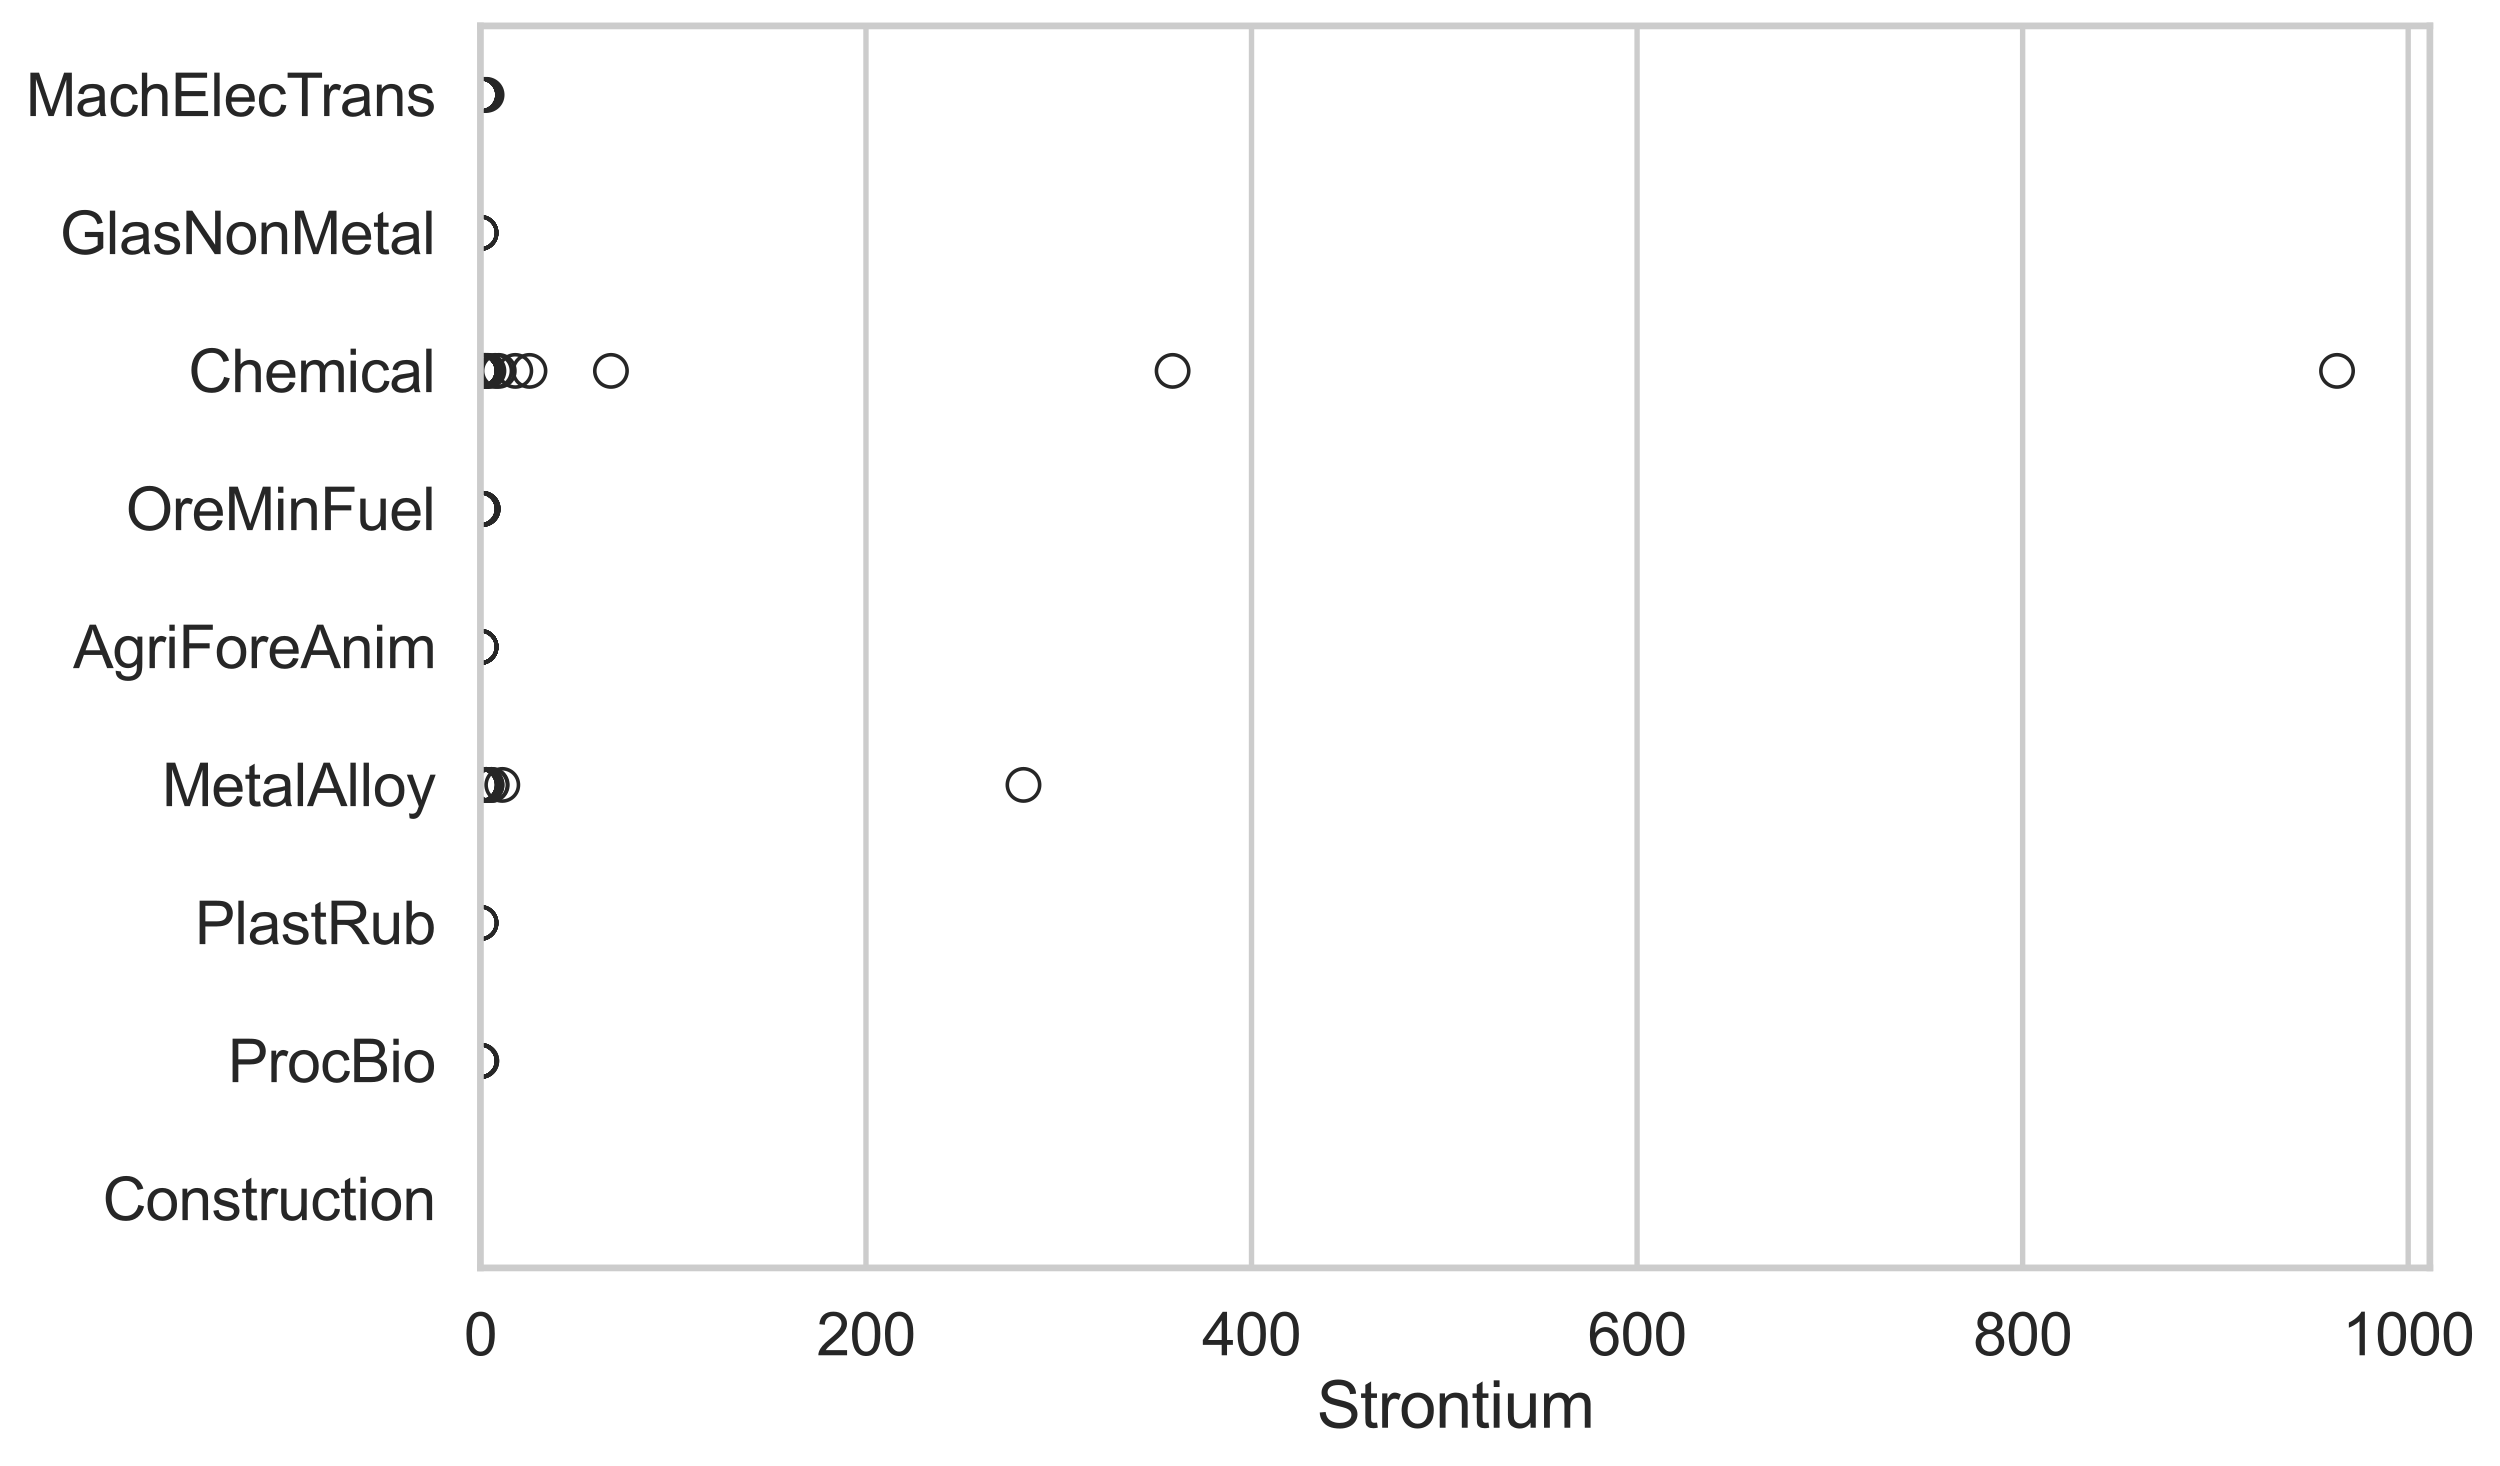 <?xml version="1.0" encoding="utf-8" standalone="no"?>
<!DOCTYPE svg PUBLIC "-//W3C//DTD SVG 1.1//EN"
  "http://www.w3.org/Graphics/SVG/1.1/DTD/svg11.dtd">
<svg xmlns:xlink="http://www.w3.org/1999/xlink" width="695.74pt" height="408.111pt" viewBox="0 0 695.74 408.111" xmlns="http://www.w3.org/2000/svg" version="1.1">
 <defs>
  <style type="text/css">*{stroke-linejoin: round; stroke-linecap: butt}</style>
 </defs>
 <g id="figure_1">
  <g id="patch_1">
   <path d="M 0 408.111 
L 695.74 408.111 
L 695.74 0 
L 0 0 
z
" style="fill: #ffffff"/>
  </g>
  <g id="axes_1">
   <g id="patch_2">
    <path d="M 133.697 352.86 
L 676.223 352.86 
L 676.223 7.2 
L 133.697 7.2 
z
" style="fill: #ffffff"/>
   </g>
   <g id="matplotlib.axis_1">
    <g id="xtick_1">
     <g id="line2d_1">
      <path d="M 133.697 352.86 
L 133.697 7.2 
" clip-path="url(#p57d647ad31)" style="fill: none; stroke: #cccccc; stroke-width: 1.5; stroke-linecap: round"/>
     </g>
     <g id="text_1">
      <!-- 0 -->
      <g style="fill: #262626" transform="translate(129.109 377.17) scale(0.165 -0.165)">
       <defs>
        <path id="ArialMT-30" d="M 266 2259 
Q 266 3072 433 3567 
Q 600 4063 929 4331 
Q 1259 4600 1759 4600 
Q 2128 4600 2406 4451 
Q 2684 4303 2865 4023 
Q 3047 3744 3150 3342 
Q 3253 2941 3253 2259 
Q 3253 1453 3087 958 
Q 2922 463 2592 192 
Q 2263 -78 1759 -78 
Q 1097 -78 719 397 
Q 266 969 266 2259 
z
M 844 2259 
Q 844 1131 1108 757 
Q 1372 384 1759 384 
Q 2147 384 2411 759 
Q 2675 1134 2675 2259 
Q 2675 3391 2411 3762 
Q 2147 4134 1753 4134 
Q 1366 4134 1134 3806 
Q 844 3388 844 2259 
z
" transform="scale(0.016)"/>
       </defs>
       <use xlink:href="#ArialMT-30"/>
      </g>
     </g>
    </g>
    <g id="xtick_2">
     <g id="line2d_2">
      <path d="M 240.995 352.86 
L 240.995 7.2 
" clip-path="url(#p57d647ad31)" style="fill: none; stroke: #cccccc; stroke-width: 1.5; stroke-linecap: round"/>
     </g>
     <g id="text_2">
      <!-- 200 -->
      <g style="fill: #262626" transform="translate(227.232 377.17) scale(0.165 -0.165)">
       <defs>
        <path id="ArialMT-32" d="M 3222 541 
L 3222 0 
L 194 0 
Q 188 203 259 391 
Q 375 700 629 1000 
Q 884 1300 1366 1694 
Q 2113 2306 2375 2664 
Q 2638 3022 2638 3341 
Q 2638 3675 2398 3904 
Q 2159 4134 1775 4134 
Q 1369 4134 1125 3890 
Q 881 3647 878 3216 
L 300 3275 
Q 359 3922 746 4261 
Q 1134 4600 1788 4600 
Q 2447 4600 2831 4234 
Q 3216 3869 3216 3328 
Q 3216 3053 3103 2787 
Q 2991 2522 2730 2228 
Q 2469 1934 1863 1422 
Q 1356 997 1212 845 
Q 1069 694 975 541 
L 3222 541 
z
" transform="scale(0.016)"/>
       </defs>
       <use xlink:href="#ArialMT-32"/>
       <use xlink:href="#ArialMT-30" transform="translate(55.615 0)"/>
       <use xlink:href="#ArialMT-30" transform="translate(111.23 0)"/>
      </g>
     </g>
    </g>
    <g id="xtick_3">
     <g id="line2d_3">
      <path d="M 348.294 352.86 
L 348.294 7.2 
" clip-path="url(#p57d647ad31)" style="fill: none; stroke: #cccccc; stroke-width: 1.5; stroke-linecap: round"/>
     </g>
     <g id="text_3">
      <!-- 400 -->
      <g style="fill: #262626" transform="translate(334.53 377.17) scale(0.165 -0.165)">
       <defs>
        <path id="ArialMT-34" d="M 2069 0 
L 2069 1097 
L 81 1097 
L 81 1613 
L 2172 4581 
L 2631 4581 
L 2631 1613 
L 3250 1613 
L 3250 1097 
L 2631 1097 
L 2631 0 
L 2069 0 
z
M 2069 1613 
L 2069 3678 
L 634 1613 
L 2069 1613 
z
" transform="scale(0.016)"/>
       </defs>
       <use xlink:href="#ArialMT-34"/>
       <use xlink:href="#ArialMT-30" transform="translate(55.615 0)"/>
       <use xlink:href="#ArialMT-30" transform="translate(111.23 0)"/>
      </g>
     </g>
    </g>
    <g id="xtick_4">
     <g id="line2d_4">
      <path d="M 455.592 352.86 
L 455.592 7.2 
" clip-path="url(#p57d647ad31)" style="fill: none; stroke: #cccccc; stroke-width: 1.5; stroke-linecap: round"/>
     </g>
     <g id="text_4">
      <!-- 600 -->
      <g style="fill: #262626" transform="translate(441.829 377.17) scale(0.165 -0.165)">
       <defs>
        <path id="ArialMT-36" d="M 3184 3459 
L 2625 3416 
Q 2550 3747 2413 3897 
Q 2184 4138 1850 4138 
Q 1581 4138 1378 3988 
Q 1113 3794 959 3422 
Q 806 3050 800 2363 
Q 1003 2672 1297 2822 
Q 1591 2972 1913 2972 
Q 2475 2972 2870 2558 
Q 3266 2144 3266 1488 
Q 3266 1056 3080 686 
Q 2894 316 2569 119 
Q 2244 -78 1831 -78 
Q 1128 -78 684 439 
Q 241 956 241 2144 
Q 241 3472 731 4075 
Q 1159 4600 1884 4600 
Q 2425 4600 2770 4297 
Q 3116 3994 3184 3459 
z
M 888 1484 
Q 888 1194 1011 928 
Q 1134 663 1356 523 
Q 1578 384 1822 384 
Q 2178 384 2434 671 
Q 2691 959 2691 1453 
Q 2691 1928 2437 2201 
Q 2184 2475 1800 2475 
Q 1419 2475 1153 2201 
Q 888 1928 888 1484 
z
" transform="scale(0.016)"/>
       </defs>
       <use xlink:href="#ArialMT-36"/>
       <use xlink:href="#ArialMT-30" transform="translate(55.615 0)"/>
       <use xlink:href="#ArialMT-30" transform="translate(111.23 0)"/>
      </g>
     </g>
    </g>
    <g id="xtick_5">
     <g id="line2d_5">
      <path d="M 562.891 352.86 
L 562.891 7.2 
" clip-path="url(#p57d647ad31)" style="fill: none; stroke: #cccccc; stroke-width: 1.5; stroke-linecap: round"/>
     </g>
     <g id="text_5">
      <!-- 800 -->
      <g style="fill: #262626" transform="translate(549.127 377.17) scale(0.165 -0.165)">
       <defs>
        <path id="ArialMT-38" d="M 1131 2484 
Q 781 2613 612 2850 
Q 444 3088 444 3419 
Q 444 3919 803 4259 
Q 1163 4600 1759 4600 
Q 2359 4600 2725 4251 
Q 3091 3903 3091 3403 
Q 3091 3084 2923 2848 
Q 2756 2613 2416 2484 
Q 2838 2347 3058 2040 
Q 3278 1734 3278 1309 
Q 3278 722 2862 322 
Q 2447 -78 1769 -78 
Q 1091 -78 675 323 
Q 259 725 259 1325 
Q 259 1772 486 2073 
Q 713 2375 1131 2484 
z
M 1019 3438 
Q 1019 3113 1228 2906 
Q 1438 2700 1772 2700 
Q 2097 2700 2305 2904 
Q 2513 3109 2513 3406 
Q 2513 3716 2298 3927 
Q 2084 4138 1766 4138 
Q 1444 4138 1231 3931 
Q 1019 3725 1019 3438 
z
M 838 1322 
Q 838 1081 952 856 
Q 1066 631 1291 507 
Q 1516 384 1775 384 
Q 2178 384 2440 643 
Q 2703 903 2703 1303 
Q 2703 1709 2433 1975 
Q 2163 2241 1756 2241 
Q 1359 2241 1098 1978 
Q 838 1716 838 1322 
z
" transform="scale(0.016)"/>
       </defs>
       <use xlink:href="#ArialMT-38"/>
       <use xlink:href="#ArialMT-30" transform="translate(55.615 0)"/>
       <use xlink:href="#ArialMT-30" transform="translate(111.23 0)"/>
      </g>
     </g>
    </g>
    <g id="xtick_6">
     <g id="line2d_6">
      <path d="M 670.189 352.86 
L 670.189 7.2 
" clip-path="url(#p57d647ad31)" style="fill: none; stroke: #cccccc; stroke-width: 1.5; stroke-linecap: round"/>
     </g>
     <g id="text_6">
      <!-- 1000 -->
      <g style="fill: #262626" transform="translate(651.838 377.17) scale(0.165 -0.165)">
       <defs>
        <path id="ArialMT-31" d="M 2384 0 
L 1822 0 
L 1822 3584 
Q 1619 3391 1289 3197 
Q 959 3003 697 2906 
L 697 3450 
Q 1169 3672 1522 3987 
Q 1875 4303 2022 4600 
L 2384 4600 
L 2384 0 
z
" transform="scale(0.016)"/>
       </defs>
       <use xlink:href="#ArialMT-31"/>
       <use xlink:href="#ArialMT-30" transform="translate(55.615 0)"/>
       <use xlink:href="#ArialMT-30" transform="translate(111.23 0)"/>
       <use xlink:href="#ArialMT-30" transform="translate(166.846 0)"/>
      </g>
     </g>
    </g>
    <g id="text_7">
     <!-- Strontium -->
     <g style="fill: #262626" transform="translate(366.449 397.334) scale(0.18 -0.18)">
      <defs>
       <path id="ArialMT-53" d="M 288 1472 
L 859 1522 
Q 900 1178 1048 958 
Q 1197 738 1509 602 
Q 1822 466 2213 466 
Q 2559 466 2825 569 
Q 3091 672 3220 851 
Q 3350 1031 3350 1244 
Q 3350 1459 3225 1620 
Q 3100 1781 2813 1891 
Q 2628 1963 1997 2114 
Q 1366 2266 1113 2400 
Q 784 2572 623 2826 
Q 463 3081 463 3397 
Q 463 3744 659 4045 
Q 856 4347 1234 4503 
Q 1613 4659 2075 4659 
Q 2584 4659 2973 4495 
Q 3363 4331 3572 4012 
Q 3781 3694 3797 3291 
L 3216 3247 
Q 3169 3681 2898 3903 
Q 2628 4125 2100 4125 
Q 1550 4125 1298 3923 
Q 1047 3722 1047 3438 
Q 1047 3191 1225 3031 
Q 1400 2872 2139 2705 
Q 2878 2538 3153 2413 
Q 3553 2228 3743 1945 
Q 3934 1663 3934 1294 
Q 3934 928 3725 604 
Q 3516 281 3123 101 
Q 2731 -78 2241 -78 
Q 1619 -78 1198 103 
Q 778 284 539 648 
Q 300 1013 288 1472 
z
" transform="scale(0.016)"/>
       <path id="ArialMT-74" d="M 1650 503 
L 1731 6 
Q 1494 -44 1306 -44 
Q 1000 -44 831 53 
Q 663 150 594 308 
Q 525 466 525 972 
L 525 2881 
L 113 2881 
L 113 3319 
L 525 3319 
L 525 4141 
L 1084 4478 
L 1084 3319 
L 1650 3319 
L 1650 2881 
L 1084 2881 
L 1084 941 
Q 1084 700 1114 631 
Q 1144 563 1211 522 
Q 1278 481 1403 481 
Q 1497 481 1650 503 
z
" transform="scale(0.016)"/>
       <path id="ArialMT-72" d="M 416 0 
L 416 3319 
L 922 3319 
L 922 2816 
Q 1116 3169 1280 3281 
Q 1444 3394 1641 3394 
Q 1925 3394 2219 3213 
L 2025 2691 
Q 1819 2813 1613 2813 
Q 1428 2813 1281 2702 
Q 1134 2591 1072 2394 
Q 978 2094 978 1738 
L 978 0 
L 416 0 
z
" transform="scale(0.016)"/>
       <path id="ArialMT-6f" d="M 213 1659 
Q 213 2581 725 3025 
Q 1153 3394 1769 3394 
Q 2453 3394 2887 2945 
Q 3322 2497 3322 1706 
Q 3322 1066 3130 698 
Q 2938 331 2570 128 
Q 2203 -75 1769 -75 
Q 1072 -75 642 372 
Q 213 819 213 1659 
z
M 791 1659 
Q 791 1022 1069 705 
Q 1347 388 1769 388 
Q 2188 388 2466 706 
Q 2744 1025 2744 1678 
Q 2744 2294 2464 2611 
Q 2184 2928 1769 2928 
Q 1347 2928 1069 2612 
Q 791 2297 791 1659 
z
" transform="scale(0.016)"/>
       <path id="ArialMT-6e" d="M 422 0 
L 422 3319 
L 928 3319 
L 928 2847 
Q 1294 3394 1984 3394 
Q 2284 3394 2536 3286 
Q 2788 3178 2913 3003 
Q 3038 2828 3088 2588 
Q 3119 2431 3119 2041 
L 3119 0 
L 2556 0 
L 2556 2019 
Q 2556 2363 2490 2533 
Q 2425 2703 2258 2804 
Q 2091 2906 1866 2906 
Q 1506 2906 1245 2678 
Q 984 2450 984 1813 
L 984 0 
L 422 0 
z
" transform="scale(0.016)"/>
       <path id="ArialMT-69" d="M 425 3934 
L 425 4581 
L 988 4581 
L 988 3934 
L 425 3934 
z
M 425 0 
L 425 3319 
L 988 3319 
L 988 0 
L 425 0 
z
" transform="scale(0.016)"/>
       <path id="ArialMT-75" d="M 2597 0 
L 2597 488 
Q 2209 -75 1544 -75 
Q 1250 -75 995 37 
Q 741 150 617 320 
Q 494 491 444 738 
Q 409 903 409 1263 
L 409 3319 
L 972 3319 
L 972 1478 
Q 972 1038 1006 884 
Q 1059 663 1231 536 
Q 1403 409 1656 409 
Q 1909 409 2131 539 
Q 2353 669 2445 892 
Q 2538 1116 2538 1541 
L 2538 3319 
L 3100 3319 
L 3100 0 
L 2597 0 
z
" transform="scale(0.016)"/>
       <path id="ArialMT-6d" d="M 422 0 
L 422 3319 
L 925 3319 
L 925 2853 
Q 1081 3097 1340 3245 
Q 1600 3394 1931 3394 
Q 2300 3394 2536 3241 
Q 2772 3088 2869 2813 
Q 3263 3394 3894 3394 
Q 4388 3394 4653 3120 
Q 4919 2847 4919 2278 
L 4919 0 
L 4359 0 
L 4359 2091 
Q 4359 2428 4304 2576 
Q 4250 2725 4106 2815 
Q 3963 2906 3769 2906 
Q 3419 2906 3187 2673 
Q 2956 2441 2956 1928 
L 2956 0 
L 2394 0 
L 2394 2156 
Q 2394 2531 2256 2718 
Q 2119 2906 1806 2906 
Q 1569 2906 1367 2781 
Q 1166 2656 1075 2415 
Q 984 2175 984 1722 
L 984 0 
L 422 0 
z
" transform="scale(0.016)"/>
      </defs>
      <use xlink:href="#ArialMT-53"/>
      <use xlink:href="#ArialMT-74" transform="translate(66.699 0)"/>
      <use xlink:href="#ArialMT-72" transform="translate(94.482 0)"/>
      <use xlink:href="#ArialMT-6f" transform="translate(127.783 0)"/>
      <use xlink:href="#ArialMT-6e" transform="translate(183.398 0)"/>
      <use xlink:href="#ArialMT-74" transform="translate(239.014 0)"/>
      <use xlink:href="#ArialMT-69" transform="translate(266.797 0)"/>
      <use xlink:href="#ArialMT-75" transform="translate(289.014 0)"/>
      <use xlink:href="#ArialMT-6d" transform="translate(344.629 0)"/>
     </g>
    </g>
   </g>
   <g id="matplotlib.axis_2">
    <g id="ytick_1">
     <g id="text_8">
      <!-- MachElecTrans -->
      <g style="fill: #262626" transform="translate(7.2 32.309) scale(0.165 -0.165)">
       <defs>
        <path id="ArialMT-4d" d="M 475 0 
L 475 4581 
L 1388 4581 
L 2472 1338 
Q 2622 884 2691 659 
Q 2769 909 2934 1394 
L 4031 4581 
L 4847 4581 
L 4847 0 
L 4263 0 
L 4263 3834 
L 2931 0 
L 2384 0 
L 1059 3900 
L 1059 0 
L 475 0 
z
" transform="scale(0.016)"/>
        <path id="ArialMT-61" d="M 2588 409 
Q 2275 144 1986 34 
Q 1697 -75 1366 -75 
Q 819 -75 525 192 
Q 231 459 231 875 
Q 231 1119 342 1320 
Q 453 1522 633 1644 
Q 813 1766 1038 1828 
Q 1203 1872 1538 1913 
Q 2219 1994 2541 2106 
Q 2544 2222 2544 2253 
Q 2544 2597 2384 2738 
Q 2169 2928 1744 2928 
Q 1347 2928 1158 2789 
Q 969 2650 878 2297 
L 328 2372 
Q 403 2725 575 2942 
Q 747 3159 1072 3276 
Q 1397 3394 1825 3394 
Q 2250 3394 2515 3294 
Q 2781 3194 2906 3042 
Q 3031 2891 3081 2659 
Q 3109 2516 3109 2141 
L 3109 1391 
Q 3109 606 3145 398 
Q 3181 191 3288 0 
L 2700 0 
Q 2613 175 2588 409 
z
M 2541 1666 
Q 2234 1541 1622 1453 
Q 1275 1403 1131 1340 
Q 988 1278 909 1158 
Q 831 1038 831 891 
Q 831 666 1001 516 
Q 1172 366 1500 366 
Q 1825 366 2078 508 
Q 2331 650 2450 897 
Q 2541 1088 2541 1459 
L 2541 1666 
z
" transform="scale(0.016)"/>
        <path id="ArialMT-63" d="M 2588 1216 
L 3141 1144 
Q 3050 572 2676 248 
Q 2303 -75 1759 -75 
Q 1078 -75 664 370 
Q 250 816 250 1647 
Q 250 2184 428 2587 
Q 606 2991 970 3192 
Q 1334 3394 1763 3394 
Q 2303 3394 2647 3120 
Q 2991 2847 3088 2344 
L 2541 2259 
Q 2463 2594 2264 2762 
Q 2066 2931 1784 2931 
Q 1359 2931 1093 2626 
Q 828 2322 828 1663 
Q 828 994 1084 691 
Q 1341 388 1753 388 
Q 2084 388 2306 591 
Q 2528 794 2588 1216 
z
" transform="scale(0.016)"/>
        <path id="ArialMT-68" d="M 422 0 
L 422 4581 
L 984 4581 
L 984 2938 
Q 1378 3394 1978 3394 
Q 2347 3394 2619 3248 
Q 2891 3103 3008 2847 
Q 3125 2591 3125 2103 
L 3125 0 
L 2563 0 
L 2563 2103 
Q 2563 2525 2380 2717 
Q 2197 2909 1863 2909 
Q 1613 2909 1392 2779 
Q 1172 2650 1078 2428 
Q 984 2206 984 1816 
L 984 0 
L 422 0 
z
" transform="scale(0.016)"/>
        <path id="ArialMT-45" d="M 506 0 
L 506 4581 
L 3819 4581 
L 3819 4041 
L 1113 4041 
L 1113 2638 
L 3647 2638 
L 3647 2100 
L 1113 2100 
L 1113 541 
L 3925 541 
L 3925 0 
L 506 0 
z
" transform="scale(0.016)"/>
        <path id="ArialMT-6c" d="M 409 0 
L 409 4581 
L 972 4581 
L 972 0 
L 409 0 
z
" transform="scale(0.016)"/>
        <path id="ArialMT-65" d="M 2694 1069 
L 3275 997 
Q 3138 488 2766 206 
Q 2394 -75 1816 -75 
Q 1088 -75 661 373 
Q 234 822 234 1631 
Q 234 2469 665 2931 
Q 1097 3394 1784 3394 
Q 2450 3394 2872 2941 
Q 3294 2488 3294 1666 
Q 3294 1616 3291 1516 
L 816 1516 
Q 847 969 1125 678 
Q 1403 388 1819 388 
Q 2128 388 2347 550 
Q 2566 713 2694 1069 
z
M 847 1978 
L 2700 1978 
Q 2663 2397 2488 2606 
Q 2219 2931 1791 2931 
Q 1403 2931 1139 2672 
Q 875 2413 847 1978 
z
" transform="scale(0.016)"/>
        <path id="ArialMT-54" d="M 1659 0 
L 1659 4041 
L 150 4041 
L 150 4581 
L 3781 4581 
L 3781 4041 
L 2266 4041 
L 2266 0 
L 1659 0 
z
" transform="scale(0.016)"/>
        <path id="ArialMT-73" d="M 197 991 
L 753 1078 
Q 800 744 1014 566 
Q 1228 388 1613 388 
Q 2000 388 2187 545 
Q 2375 703 2375 916 
Q 2375 1106 2209 1216 
Q 2094 1291 1634 1406 
Q 1016 1563 777 1677 
Q 538 1791 414 1992 
Q 291 2194 291 2438 
Q 291 2659 392 2848 
Q 494 3038 669 3163 
Q 800 3259 1026 3326 
Q 1253 3394 1513 3394 
Q 1903 3394 2198 3281 
Q 2494 3169 2634 2976 
Q 2775 2784 2828 2463 
L 2278 2388 
Q 2241 2644 2061 2787 
Q 1881 2931 1553 2931 
Q 1166 2931 1000 2803 
Q 834 2675 834 2503 
Q 834 2394 903 2306 
Q 972 2216 1119 2156 
Q 1203 2125 1616 2013 
Q 2213 1853 2448 1751 
Q 2684 1650 2818 1456 
Q 2953 1263 2953 975 
Q 2953 694 2789 445 
Q 2625 197 2315 61 
Q 2006 -75 1616 -75 
Q 969 -75 630 194 
Q 291 463 197 991 
z
" transform="scale(0.016)"/>
       </defs>
       <use xlink:href="#ArialMT-4d"/>
       <use xlink:href="#ArialMT-61" transform="translate(83.301 0)"/>
       <use xlink:href="#ArialMT-63" transform="translate(138.916 0)"/>
       <use xlink:href="#ArialMT-68" transform="translate(188.916 0)"/>
       <use xlink:href="#ArialMT-45" transform="translate(244.531 0)"/>
       <use xlink:href="#ArialMT-6c" transform="translate(311.23 0)"/>
       <use xlink:href="#ArialMT-65" transform="translate(333.447 0)"/>
       <use xlink:href="#ArialMT-63" transform="translate(389.062 0)"/>
       <use xlink:href="#ArialMT-54" transform="translate(439.062 0)"/>
       <use xlink:href="#ArialMT-72" transform="translate(496.396 0)"/>
       <use xlink:href="#ArialMT-61" transform="translate(529.697 0)"/>
       <use xlink:href="#ArialMT-6e" transform="translate(585.312 0)"/>
       <use xlink:href="#ArialMT-73" transform="translate(640.928 0)"/>
      </g>
     </g>
    </g>
    <g id="ytick_2">
     <g id="text_9">
      <!-- GlasNonMetal -->
      <g style="fill: #262626" transform="translate(16.659 70.715) scale(0.165 -0.165)">
       <defs>
        <path id="ArialMT-47" d="M 2638 1797 
L 2638 2334 
L 4578 2338 
L 4578 638 
Q 4131 281 3656 101 
Q 3181 -78 2681 -78 
Q 2006 -78 1454 211 
Q 903 500 622 1047 
Q 341 1594 341 2269 
Q 341 2938 620 3517 
Q 900 4097 1425 4378 
Q 1950 4659 2634 4659 
Q 3131 4659 3532 4498 
Q 3934 4338 4162 4050 
Q 4391 3763 4509 3300 
L 3963 3150 
Q 3859 3500 3706 3700 
Q 3553 3900 3268 4020 
Q 2984 4141 2638 4141 
Q 2222 4141 1919 4014 
Q 1616 3888 1430 3681 
Q 1244 3475 1141 3228 
Q 966 2803 966 2306 
Q 966 1694 1177 1281 
Q 1388 869 1791 669 
Q 2194 469 2647 469 
Q 3041 469 3416 620 
Q 3791 772 3984 944 
L 3984 1797 
L 2638 1797 
z
" transform="scale(0.016)"/>
        <path id="ArialMT-4e" d="M 488 0 
L 488 4581 
L 1109 4581 
L 3516 984 
L 3516 4581 
L 4097 4581 
L 4097 0 
L 3475 0 
L 1069 3600 
L 1069 0 
L 488 0 
z
" transform="scale(0.016)"/>
       </defs>
       <use xlink:href="#ArialMT-47"/>
       <use xlink:href="#ArialMT-6c" transform="translate(77.783 0)"/>
       <use xlink:href="#ArialMT-61" transform="translate(100 0)"/>
       <use xlink:href="#ArialMT-73" transform="translate(155.615 0)"/>
       <use xlink:href="#ArialMT-4e" transform="translate(205.615 0)"/>
       <use xlink:href="#ArialMT-6f" transform="translate(277.832 0)"/>
       <use xlink:href="#ArialMT-6e" transform="translate(333.447 0)"/>
       <use xlink:href="#ArialMT-4d" transform="translate(389.062 0)"/>
       <use xlink:href="#ArialMT-65" transform="translate(472.363 0)"/>
       <use xlink:href="#ArialMT-74" transform="translate(527.979 0)"/>
       <use xlink:href="#ArialMT-61" transform="translate(555.762 0)"/>
       <use xlink:href="#ArialMT-6c" transform="translate(611.377 0)"/>
      </g>
     </g>
    </g>
    <g id="ytick_3">
     <g id="text_10">
      <!-- Chemical -->
      <g style="fill: #262626" transform="translate(52.428 109.122) scale(0.165 -0.165)">
       <defs>
        <path id="ArialMT-43" d="M 3763 1606 
L 4369 1453 
Q 4178 706 3683 314 
Q 3188 -78 2472 -78 
Q 1731 -78 1267 223 
Q 803 525 561 1097 
Q 319 1669 319 2325 
Q 319 3041 592 3573 
Q 866 4106 1370 4382 
Q 1875 4659 2481 4659 
Q 3169 4659 3637 4309 
Q 4106 3959 4291 3325 
L 3694 3184 
Q 3534 3684 3231 3912 
Q 2928 4141 2469 4141 
Q 1941 4141 1586 3887 
Q 1231 3634 1087 3207 
Q 944 2781 944 2328 
Q 944 1744 1114 1308 
Q 1284 872 1643 656 
Q 2003 441 2422 441 
Q 2931 441 3284 734 
Q 3638 1028 3763 1606 
z
" transform="scale(0.016)"/>
       </defs>
       <use xlink:href="#ArialMT-43"/>
       <use xlink:href="#ArialMT-68" transform="translate(72.217 0)"/>
       <use xlink:href="#ArialMT-65" transform="translate(127.832 0)"/>
       <use xlink:href="#ArialMT-6d" transform="translate(183.447 0)"/>
       <use xlink:href="#ArialMT-69" transform="translate(266.748 0)"/>
       <use xlink:href="#ArialMT-63" transform="translate(288.965 0)"/>
       <use xlink:href="#ArialMT-61" transform="translate(338.965 0)"/>
       <use xlink:href="#ArialMT-6c" transform="translate(394.58 0)"/>
      </g>
     </g>
    </g>
    <g id="ytick_4">
     <g id="text_11">
      <!-- OreMinFuel -->
      <g style="fill: #262626" transform="translate(35.013 147.529) scale(0.165 -0.165)">
       <defs>
        <path id="ArialMT-4f" d="M 309 2231 
Q 309 3372 921 4017 
Q 1534 4663 2503 4663 
Q 3138 4663 3647 4359 
Q 4156 4056 4423 3514 
Q 4691 2972 4691 2284 
Q 4691 1588 4409 1038 
Q 4128 488 3612 205 
Q 3097 -78 2500 -78 
Q 1853 -78 1343 234 
Q 834 547 571 1087 
Q 309 1628 309 2231 
z
M 934 2222 
Q 934 1394 1379 917 
Q 1825 441 2497 441 
Q 3181 441 3623 922 
Q 4066 1403 4066 2288 
Q 4066 2847 3877 3264 
Q 3688 3681 3323 3911 
Q 2959 4141 2506 4141 
Q 1863 4141 1398 3698 
Q 934 3256 934 2222 
z
" transform="scale(0.016)"/>
        <path id="ArialMT-46" d="M 525 0 
L 525 4581 
L 3616 4581 
L 3616 4041 
L 1131 4041 
L 1131 2622 
L 3281 2622 
L 3281 2081 
L 1131 2081 
L 1131 0 
L 525 0 
z
" transform="scale(0.016)"/>
       </defs>
       <use xlink:href="#ArialMT-4f"/>
       <use xlink:href="#ArialMT-72" transform="translate(77.783 0)"/>
       <use xlink:href="#ArialMT-65" transform="translate(111.084 0)"/>
       <use xlink:href="#ArialMT-4d" transform="translate(166.699 0)"/>
       <use xlink:href="#ArialMT-69" transform="translate(250 0)"/>
       <use xlink:href="#ArialMT-6e" transform="translate(272.217 0)"/>
       <use xlink:href="#ArialMT-46" transform="translate(327.832 0)"/>
       <use xlink:href="#ArialMT-75" transform="translate(388.916 0)"/>
       <use xlink:href="#ArialMT-65" transform="translate(444.531 0)"/>
       <use xlink:href="#ArialMT-6c" transform="translate(500.146 0)"/>
      </g>
     </g>
    </g>
    <g id="ytick_5">
     <g id="text_12">
      <!-- AgriForeAnim -->
      <g style="fill: #262626" transform="translate(20.341 185.935) scale(0.165 -0.165)">
       <defs>
        <path id="ArialMT-41" d="M -9 0 
L 1750 4581 
L 2403 4581 
L 4278 0 
L 3588 0 
L 3053 1388 
L 1138 1388 
L 634 0 
L -9 0 
z
M 1313 1881 
L 2866 1881 
L 2388 3150 
Q 2169 3728 2063 4100 
Q 1975 3659 1816 3225 
L 1313 1881 
z
" transform="scale(0.016)"/>
        <path id="ArialMT-67" d="M 319 -275 
L 866 -356 
Q 900 -609 1056 -725 
Q 1266 -881 1628 -881 
Q 2019 -881 2231 -725 
Q 2444 -569 2519 -288 
Q 2563 -116 2559 434 
Q 2191 0 1641 0 
Q 956 0 581 494 
Q 206 988 206 1678 
Q 206 2153 378 2554 
Q 550 2956 876 3175 
Q 1203 3394 1644 3394 
Q 2231 3394 2613 2919 
L 2613 3319 
L 3131 3319 
L 3131 450 
Q 3131 -325 2973 -648 
Q 2816 -972 2473 -1159 
Q 2131 -1347 1631 -1347 
Q 1038 -1347 672 -1080 
Q 306 -813 319 -275 
z
M 784 1719 
Q 784 1066 1043 766 
Q 1303 466 1694 466 
Q 2081 466 2343 764 
Q 2606 1063 2606 1700 
Q 2606 2309 2336 2618 
Q 2066 2928 1684 2928 
Q 1309 2928 1046 2623 
Q 784 2319 784 1719 
z
" transform="scale(0.016)"/>
       </defs>
       <use xlink:href="#ArialMT-41"/>
       <use xlink:href="#ArialMT-67" transform="translate(66.699 0)"/>
       <use xlink:href="#ArialMT-72" transform="translate(122.314 0)"/>
       <use xlink:href="#ArialMT-69" transform="translate(155.615 0)"/>
       <use xlink:href="#ArialMT-46" transform="translate(177.832 0)"/>
       <use xlink:href="#ArialMT-6f" transform="translate(238.916 0)"/>
       <use xlink:href="#ArialMT-72" transform="translate(294.531 0)"/>
       <use xlink:href="#ArialMT-65" transform="translate(327.832 0)"/>
       <use xlink:href="#ArialMT-41" transform="translate(383.447 0)"/>
       <use xlink:href="#ArialMT-6e" transform="translate(450.146 0)"/>
       <use xlink:href="#ArialMT-69" transform="translate(505.762 0)"/>
       <use xlink:href="#ArialMT-6d" transform="translate(527.979 0)"/>
      </g>
     </g>
    </g>
    <g id="ytick_6">
     <g id="text_13">
      <!-- MetalAlloy -->
      <g style="fill: #262626" transform="translate(45.088 224.342) scale(0.165 -0.165)">
       <defs>
        <path id="ArialMT-79" d="M 397 -1278 
L 334 -750 
Q 519 -800 656 -800 
Q 844 -800 956 -737 
Q 1069 -675 1141 -563 
Q 1194 -478 1313 -144 
Q 1328 -97 1363 -6 
L 103 3319 
L 709 3319 
L 1400 1397 
Q 1534 1031 1641 628 
Q 1738 1016 1872 1384 
L 2581 3319 
L 3144 3319 
L 1881 -56 
Q 1678 -603 1566 -809 
Q 1416 -1088 1222 -1217 
Q 1028 -1347 759 -1347 
Q 597 -1347 397 -1278 
z
" transform="scale(0.016)"/>
       </defs>
       <use xlink:href="#ArialMT-4d"/>
       <use xlink:href="#ArialMT-65" transform="translate(83.301 0)"/>
       <use xlink:href="#ArialMT-74" transform="translate(138.916 0)"/>
       <use xlink:href="#ArialMT-61" transform="translate(166.699 0)"/>
       <use xlink:href="#ArialMT-6c" transform="translate(222.314 0)"/>
       <use xlink:href="#ArialMT-41" transform="translate(244.531 0)"/>
       <use xlink:href="#ArialMT-6c" transform="translate(311.23 0)"/>
       <use xlink:href="#ArialMT-6c" transform="translate(333.447 0)"/>
       <use xlink:href="#ArialMT-6f" transform="translate(355.664 0)"/>
       <use xlink:href="#ArialMT-79" transform="translate(411.279 0)"/>
      </g>
     </g>
    </g>
    <g id="ytick_7">
     <g id="text_14">
      <!-- PlastRub -->
      <g style="fill: #262626" transform="translate(54.248 262.749) scale(0.165 -0.165)">
       <defs>
        <path id="ArialMT-50" d="M 494 0 
L 494 4581 
L 2222 4581 
Q 2678 4581 2919 4538 
Q 3256 4481 3484 4323 
Q 3713 4166 3852 3881 
Q 3991 3597 3991 3256 
Q 3991 2672 3619 2267 
Q 3247 1863 2275 1863 
L 1100 1863 
L 1100 0 
L 494 0 
z
M 1100 2403 
L 2284 2403 
Q 2872 2403 3119 2622 
Q 3366 2841 3366 3238 
Q 3366 3525 3220 3729 
Q 3075 3934 2838 4000 
Q 2684 4041 2272 4041 
L 1100 4041 
L 1100 2403 
z
" transform="scale(0.016)"/>
        <path id="ArialMT-52" d="M 503 0 
L 503 4581 
L 2534 4581 
Q 3147 4581 3465 4457 
Q 3784 4334 3975 4021 
Q 4166 3709 4166 3331 
Q 4166 2844 3850 2509 
Q 3534 2175 2875 2084 
Q 3116 1969 3241 1856 
Q 3506 1613 3744 1247 
L 4541 0 
L 3778 0 
L 3172 953 
Q 2906 1366 2734 1584 
Q 2563 1803 2427 1890 
Q 2291 1978 2150 2013 
Q 2047 2034 1813 2034 
L 1109 2034 
L 1109 0 
L 503 0 
z
M 1109 2559 
L 2413 2559 
Q 2828 2559 3062 2645 
Q 3297 2731 3419 2920 
Q 3541 3109 3541 3331 
Q 3541 3656 3305 3865 
Q 3069 4075 2559 4075 
L 1109 4075 
L 1109 2559 
z
" transform="scale(0.016)"/>
        <path id="ArialMT-62" d="M 941 0 
L 419 0 
L 419 4581 
L 981 4581 
L 981 2947 
Q 1338 3394 1891 3394 
Q 2197 3394 2470 3270 
Q 2744 3147 2920 2923 
Q 3097 2700 3197 2384 
Q 3297 2069 3297 1709 
Q 3297 856 2875 390 
Q 2453 -75 1863 -75 
Q 1275 -75 941 416 
L 941 0 
z
M 934 1684 
Q 934 1088 1097 822 
Q 1363 388 1816 388 
Q 2184 388 2453 708 
Q 2722 1028 2722 1663 
Q 2722 2313 2464 2622 
Q 2206 2931 1841 2931 
Q 1472 2931 1203 2611 
Q 934 2291 934 1684 
z
" transform="scale(0.016)"/>
       </defs>
       <use xlink:href="#ArialMT-50"/>
       <use xlink:href="#ArialMT-6c" transform="translate(66.699 0)"/>
       <use xlink:href="#ArialMT-61" transform="translate(88.916 0)"/>
       <use xlink:href="#ArialMT-73" transform="translate(144.531 0)"/>
       <use xlink:href="#ArialMT-74" transform="translate(194.531 0)"/>
       <use xlink:href="#ArialMT-52" transform="translate(222.314 0)"/>
       <use xlink:href="#ArialMT-75" transform="translate(294.531 0)"/>
       <use xlink:href="#ArialMT-62" transform="translate(350.146 0)"/>
      </g>
     </g>
    </g>
    <g id="ytick_8">
     <g id="text_15">
      <!-- ProcBio -->
      <g style="fill: #262626" transform="translate(63.424 301.155) scale(0.165 -0.165)">
       <defs>
        <path id="ArialMT-42" d="M 469 0 
L 469 4581 
L 2188 4581 
Q 2713 4581 3030 4442 
Q 3347 4303 3526 4014 
Q 3706 3725 3706 3409 
Q 3706 3116 3547 2856 
Q 3388 2597 3066 2438 
Q 3481 2316 3704 2022 
Q 3928 1728 3928 1328 
Q 3928 1006 3792 729 
Q 3656 453 3456 303 
Q 3256 153 2954 76 
Q 2653 0 2216 0 
L 469 0 
z
M 1075 2656 
L 2066 2656 
Q 2469 2656 2644 2709 
Q 2875 2778 2992 2937 
Q 3109 3097 3109 3338 
Q 3109 3566 3000 3739 
Q 2891 3913 2687 3977 
Q 2484 4041 1991 4041 
L 1075 4041 
L 1075 2656 
z
M 1075 541 
L 2216 541 
Q 2509 541 2628 563 
Q 2838 600 2978 687 
Q 3119 775 3209 942 
Q 3300 1109 3300 1328 
Q 3300 1584 3169 1773 
Q 3038 1963 2805 2039 
Q 2572 2116 2134 2116 
L 1075 2116 
L 1075 541 
z
" transform="scale(0.016)"/>
       </defs>
       <use xlink:href="#ArialMT-50"/>
       <use xlink:href="#ArialMT-72" transform="translate(66.699 0)"/>
       <use xlink:href="#ArialMT-6f" transform="translate(100 0)"/>
       <use xlink:href="#ArialMT-63" transform="translate(155.615 0)"/>
       <use xlink:href="#ArialMT-42" transform="translate(205.615 0)"/>
       <use xlink:href="#ArialMT-69" transform="translate(272.314 0)"/>
       <use xlink:href="#ArialMT-6f" transform="translate(294.531 0)"/>
      </g>
     </g>
    </g>
    <g id="ytick_9">
     <g id="text_16">
      <!-- Construction -->
      <g style="fill: #262626" transform="translate(28.575 339.562) scale(0.165 -0.165)">
       <use xlink:href="#ArialMT-43"/>
       <use xlink:href="#ArialMT-6f" transform="translate(72.217 0)"/>
       <use xlink:href="#ArialMT-6e" transform="translate(127.832 0)"/>
       <use xlink:href="#ArialMT-73" transform="translate(183.447 0)"/>
       <use xlink:href="#ArialMT-74" transform="translate(233.447 0)"/>
       <use xlink:href="#ArialMT-72" transform="translate(261.23 0)"/>
       <use xlink:href="#ArialMT-75" transform="translate(294.531 0)"/>
       <use xlink:href="#ArialMT-63" transform="translate(350.146 0)"/>
       <use xlink:href="#ArialMT-74" transform="translate(400.146 0)"/>
       <use xlink:href="#ArialMT-69" transform="translate(427.93 0)"/>
       <use xlink:href="#ArialMT-6f" transform="translate(450.146 0)"/>
       <use xlink:href="#ArialMT-6e" transform="translate(505.762 0)"/>
      </g>
     </g>
    </g>
   </g>
   <g id="patch_3">
    <path d="M 133.699 11.041 
L 133.699 41.766 
L 133.74 41.766 
L 133.74 11.041 
L 133.699 11.041 
z
" clip-path="url(#p57d647ad31)" style="fill: #ca74db; stroke: #262626; stroke-linejoin: miter"/>
   </g>
   <g id="line2d_7">
    <path d="M 133.699 26.403 
L 133.697 26.403 
" clip-path="url(#p57d647ad31)" style="fill: none; stroke: #262626"/>
   </g>
   <g id="line2d_8">
    <path d="M 133.74 26.403 
L 133.795 26.403 
" clip-path="url(#p57d647ad31)" style="fill: none; stroke: #262626"/>
   </g>
   <g id="line2d_9">
    <path d="M 133.697 18.722 
L 133.697 34.085 
" clip-path="url(#p57d647ad31)" style="fill: none; stroke: #262626; stroke-linecap: round"/>
   </g>
   <g id="line2d_10">
    <path d="M 133.795 18.722 
L 133.795 34.085 
" clip-path="url(#p57d647ad31)" style="fill: none; stroke: #262626; stroke-linecap: round"/>
   </g>
   <g id="line2d_11">
    <defs>
     <path id="m24592a7350" d="M 0 4.5 
C 1.193 4.5 2.338 4.026 3.182 3.182 
C 4.026 2.338 4.5 1.193 4.5 0 
C 4.5 -1.193 4.026 -2.338 3.182 -3.182 
C 2.338 -4.026 1.193 -4.5 0 -4.5 
C -1.193 -4.5 -2.338 -4.026 -3.182 -3.182 
C -4.026 -2.338 -4.5 -1.193 -4.5 0 
C -4.5 1.193 -4.026 2.338 -3.182 3.182 
C -2.338 4.026 -1.193 4.5 0 4.5 
z
" style="stroke: #262626"/>
    </defs>
    <g clip-path="url(#p57d647ad31)">
     <use xlink:href="#m24592a7350" x="133.988" y="26.403" style="fill-opacity: 0; stroke: #262626"/>
     <use xlink:href="#m24592a7350" x="133.939" y="26.403" style="fill-opacity: 0; stroke: #262626"/>
     <use xlink:href="#m24592a7350" x="134.013" y="26.403" style="fill-opacity: 0; stroke: #262626"/>
     <use xlink:href="#m24592a7350" x="134.031" y="26.403" style="fill-opacity: 0; stroke: #262626"/>
     <use xlink:href="#m24592a7350" x="133.879" y="26.403" style="fill-opacity: 0; stroke: #262626"/>
     <use xlink:href="#m24592a7350" x="133.93" y="26.403" style="fill-opacity: 0; stroke: #262626"/>
     <use xlink:href="#m24592a7350" x="133.954" y="26.403" style="fill-opacity: 0; stroke: #262626"/>
     <use xlink:href="#m24592a7350" x="133.811" y="26.403" style="fill-opacity: 0; stroke: #262626"/>
     <use xlink:href="#m24592a7350" x="134.023" y="26.403" style="fill-opacity: 0; stroke: #262626"/>
     <use xlink:href="#m24592a7350" x="133.806" y="26.403" style="fill-opacity: 0; stroke: #262626"/>
     <use xlink:href="#m24592a7350" x="133.894" y="26.403" style="fill-opacity: 0; stroke: #262626"/>
     <use xlink:href="#m24592a7350" x="133.948" y="26.403" style="fill-opacity: 0; stroke: #262626"/>
     <use xlink:href="#m24592a7350" x="135.409" y="26.403" style="fill-opacity: 0; stroke: #262626"/>
     <use xlink:href="#m24592a7350" x="133.999" y="26.403" style="fill-opacity: 0; stroke: #262626"/>
     <use xlink:href="#m24592a7350" x="133.851" y="26.403" style="fill-opacity: 0; stroke: #262626"/>
     <use xlink:href="#m24592a7350" x="133.953" y="26.403" style="fill-opacity: 0; stroke: #262626"/>
     <use xlink:href="#m24592a7350" x="133.806" y="26.403" style="fill-opacity: 0; stroke: #262626"/>
     <use xlink:href="#m24592a7350" x="134.702" y="26.403" style="fill-opacity: 0; stroke: #262626"/>
     <use xlink:href="#m24592a7350" x="133.933" y="26.403" style="fill-opacity: 0; stroke: #262626"/>
     <use xlink:href="#m24592a7350" x="133.808" y="26.403" style="fill-opacity: 0; stroke: #262626"/>
     <use xlink:href="#m24592a7350" x="133.805" y="26.403" style="fill-opacity: 0; stroke: #262626"/>
     <use xlink:href="#m24592a7350" x="133.812" y="26.403" style="fill-opacity: 0; stroke: #262626"/>
    </g>
   </g>
   <g id="patch_4">
    <path d="M 133.697 49.447 
L 133.697 80.173 
L 133.697 80.173 
L 133.697 49.447 
L 133.697 49.447 
z
" clip-path="url(#p57d647ad31)" style="fill: #5ca236; stroke: #262626; stroke-linejoin: miter"/>
   </g>
   <g id="line2d_12">
    <path d="M 133.697 64.81 
L 133.697 64.81 
" clip-path="url(#p57d647ad31)" style="fill: none; stroke: #262626"/>
   </g>
   <g id="line2d_13">
    <path d="M 133.697 64.81 
L 133.697 64.81 
" clip-path="url(#p57d647ad31)" style="fill: none; stroke: #262626"/>
   </g>
   <g id="line2d_14">
    <path d="M 133.697 57.129 
L 133.697 72.491 
" clip-path="url(#p57d647ad31)" style="fill: none; stroke: #262626; stroke-linecap: round"/>
   </g>
   <g id="line2d_15">
    <path d="M 133.697 57.129 
L 133.697 72.491 
" clip-path="url(#p57d647ad31)" style="fill: none; stroke: #262626; stroke-linecap: round"/>
   </g>
   <g id="line2d_16">
    <g clip-path="url(#p57d647ad31)">
     <use xlink:href="#m24592a7350" x="133.713" y="64.81" style="fill-opacity: 0; stroke: #262626"/>
     <use xlink:href="#m24592a7350" x="133.697" y="64.81" style="fill-opacity: 0; stroke: #262626"/>
     <use xlink:href="#m24592a7350" x="133.698" y="64.81" style="fill-opacity: 0; stroke: #262626"/>
     <use xlink:href="#m24592a7350" x="133.697" y="64.81" style="fill-opacity: 0; stroke: #262626"/>
     <use xlink:href="#m24592a7350" x="133.699" y="64.81" style="fill-opacity: 0; stroke: #262626"/>
     <use xlink:href="#m24592a7350" x="133.697" y="64.81" style="fill-opacity: 0; stroke: #262626"/>
     <use xlink:href="#m24592a7350" x="133.699" y="64.81" style="fill-opacity: 0; stroke: #262626"/>
     <use xlink:href="#m24592a7350" x="133.699" y="64.81" style="fill-opacity: 0; stroke: #262626"/>
     <use xlink:href="#m24592a7350" x="133.699" y="64.81" style="fill-opacity: 0; stroke: #262626"/>
     <use xlink:href="#m24592a7350" x="133.697" y="64.81" style="fill-opacity: 0; stroke: #262626"/>
     <use xlink:href="#m24592a7350" x="133.697" y="64.81" style="fill-opacity: 0; stroke: #262626"/>
     <use xlink:href="#m24592a7350" x="133.698" y="64.81" style="fill-opacity: 0; stroke: #262626"/>
    </g>
   </g>
   <g id="patch_5">
    <path d="M 133.697 87.854 
L 133.697 118.579 
L 133.699 118.579 
L 133.699 87.854 
L 133.697 87.854 
z
" clip-path="url(#p57d647ad31)" style="fill: #68afd7; stroke: #262626; stroke-linejoin: miter"/>
   </g>
   <g id="line2d_17">
    <path d="M 133.697 103.217 
L 133.697 103.217 
" clip-path="url(#p57d647ad31)" style="fill: none; stroke: #262626"/>
   </g>
   <g id="line2d_18">
    <path d="M 133.699 103.217 
L 133.701 103.217 
" clip-path="url(#p57d647ad31)" style="fill: none; stroke: #262626"/>
   </g>
   <g id="line2d_19">
    <path d="M 133.697 95.535 
L 133.697 110.898 
" clip-path="url(#p57d647ad31)" style="fill: none; stroke: #262626; stroke-linecap: round"/>
   </g>
   <g id="line2d_20">
    <path d="M 133.701 95.535 
L 133.701 110.898 
" clip-path="url(#p57d647ad31)" style="fill: none; stroke: #262626; stroke-linecap: round"/>
   </g>
   <g id="line2d_21">
    <g clip-path="url(#p57d647ad31)">
     <use xlink:href="#m24592a7350" x="133.705" y="103.217" style="fill-opacity: 0; stroke: #262626"/>
     <use xlink:href="#m24592a7350" x="133.708" y="103.217" style="fill-opacity: 0; stroke: #262626"/>
     <use xlink:href="#m24592a7350" x="133.702" y="103.217" style="fill-opacity: 0; stroke: #262626"/>
     <use xlink:href="#m24592a7350" x="133.746" y="103.217" style="fill-opacity: 0; stroke: #262626"/>
     <use xlink:href="#m24592a7350" x="133.703" y="103.217" style="fill-opacity: 0; stroke: #262626"/>
     <use xlink:href="#m24592a7350" x="133.932" y="103.217" style="fill-opacity: 0; stroke: #262626"/>
     <use xlink:href="#m24592a7350" x="134.103" y="103.217" style="fill-opacity: 0; stroke: #262626"/>
     <use xlink:href="#m24592a7350" x="135.477" y="103.217" style="fill-opacity: 0; stroke: #262626"/>
     <use xlink:href="#m24592a7350" x="133.705" y="103.217" style="fill-opacity: 0; stroke: #262626"/>
     <use xlink:href="#m24592a7350" x="133.911" y="103.217" style="fill-opacity: 0; stroke: #262626"/>
     <use xlink:href="#m24592a7350" x="133.707" y="103.217" style="fill-opacity: 0; stroke: #262626"/>
     <use xlink:href="#m24592a7350" x="134.107" y="103.217" style="fill-opacity: 0; stroke: #262626"/>
     <use xlink:href="#m24592a7350" x="133.706" y="103.217" style="fill-opacity: 0; stroke: #262626"/>
     <use xlink:href="#m24592a7350" x="133.704" y="103.217" style="fill-opacity: 0; stroke: #262626"/>
     <use xlink:href="#m24592a7350" x="133.722" y="103.217" style="fill-opacity: 0; stroke: #262626"/>
     <use xlink:href="#m24592a7350" x="134.004" y="103.217" style="fill-opacity: 0; stroke: #262626"/>
     <use xlink:href="#m24592a7350" x="133.703" y="103.217" style="fill-opacity: 0; stroke: #262626"/>
     <use xlink:href="#m24592a7350" x="133.738" y="103.217" style="fill-opacity: 0; stroke: #262626"/>
     <use xlink:href="#m24592a7350" x="134.057" y="103.217" style="fill-opacity: 0; stroke: #262626"/>
     <use xlink:href="#m24592a7350" x="133.701" y="103.217" style="fill-opacity: 0; stroke: #262626"/>
     <use xlink:href="#m24592a7350" x="134.039" y="103.217" style="fill-opacity: 0; stroke: #262626"/>
     <use xlink:href="#m24592a7350" x="133.704" y="103.217" style="fill-opacity: 0; stroke: #262626"/>
     <use xlink:href="#m24592a7350" x="170.022" y="103.217" style="fill-opacity: 0; stroke: #262626"/>
     <use xlink:href="#m24592a7350" x="133.703" y="103.217" style="fill-opacity: 0; stroke: #262626"/>
     <use xlink:href="#m24592a7350" x="133.701" y="103.217" style="fill-opacity: 0; stroke: #262626"/>
     <use xlink:href="#m24592a7350" x="133.705" y="103.217" style="fill-opacity: 0; stroke: #262626"/>
     <use xlink:href="#m24592a7350" x="133.701" y="103.217" style="fill-opacity: 0; stroke: #262626"/>
     <use xlink:href="#m24592a7350" x="138.804" y="103.217" style="fill-opacity: 0; stroke: #262626"/>
     <use xlink:href="#m24592a7350" x="133.714" y="103.217" style="fill-opacity: 0; stroke: #262626"/>
     <use xlink:href="#m24592a7350" x="134.214" y="103.217" style="fill-opacity: 0; stroke: #262626"/>
     <use xlink:href="#m24592a7350" x="134.171" y="103.217" style="fill-opacity: 0; stroke: #262626"/>
     <use xlink:href="#m24592a7350" x="133.712" y="103.217" style="fill-opacity: 0; stroke: #262626"/>
     <use xlink:href="#m24592a7350" x="133.965" y="103.217" style="fill-opacity: 0; stroke: #262626"/>
     <use xlink:href="#m24592a7350" x="133.718" y="103.217" style="fill-opacity: 0; stroke: #262626"/>
     <use xlink:href="#m24592a7350" x="134.914" y="103.217" style="fill-opacity: 0; stroke: #262626"/>
     <use xlink:href="#m24592a7350" x="133.882" y="103.217" style="fill-opacity: 0; stroke: #262626"/>
     <use xlink:href="#m24592a7350" x="147.348" y="103.217" style="fill-opacity: 0; stroke: #262626"/>
     <use xlink:href="#m24592a7350" x="133.704" y="103.217" style="fill-opacity: 0; stroke: #262626"/>
     <use xlink:href="#m24592a7350" x="133.948" y="103.217" style="fill-opacity: 0; stroke: #262626"/>
     <use xlink:href="#m24592a7350" x="134.192" y="103.217" style="fill-opacity: 0; stroke: #262626"/>
     <use xlink:href="#m24592a7350" x="133.71" y="103.217" style="fill-opacity: 0; stroke: #262626"/>
     <use xlink:href="#m24592a7350" x="133.729" y="103.217" style="fill-opacity: 0; stroke: #262626"/>
     <use xlink:href="#m24592a7350" x="133.705" y="103.217" style="fill-opacity: 0; stroke: #262626"/>
     <use xlink:href="#m24592a7350" x="133.705" y="103.217" style="fill-opacity: 0; stroke: #262626"/>
     <use xlink:href="#m24592a7350" x="133.859" y="103.217" style="fill-opacity: 0; stroke: #262626"/>
     <use xlink:href="#m24592a7350" x="133.707" y="103.217" style="fill-opacity: 0; stroke: #262626"/>
     <use xlink:href="#m24592a7350" x="133.854" y="103.217" style="fill-opacity: 0; stroke: #262626"/>
     <use xlink:href="#m24592a7350" x="133.704" y="103.217" style="fill-opacity: 0; stroke: #262626"/>
     <use xlink:href="#m24592a7350" x="133.702" y="103.217" style="fill-opacity: 0; stroke: #262626"/>
     <use xlink:href="#m24592a7350" x="133.784" y="103.217" style="fill-opacity: 0; stroke: #262626"/>
     <use xlink:href="#m24592a7350" x="133.702" y="103.217" style="fill-opacity: 0; stroke: #262626"/>
     <use xlink:href="#m24592a7350" x="133.983" y="103.217" style="fill-opacity: 0; stroke: #262626"/>
     <use xlink:href="#m24592a7350" x="133.703" y="103.217" style="fill-opacity: 0; stroke: #262626"/>
     <use xlink:href="#m24592a7350" x="135.03" y="103.217" style="fill-opacity: 0; stroke: #262626"/>
     <use xlink:href="#m24592a7350" x="133.747" y="103.217" style="fill-opacity: 0; stroke: #262626"/>
     <use xlink:href="#m24592a7350" x="133.702" y="103.217" style="fill-opacity: 0; stroke: #262626"/>
     <use xlink:href="#m24592a7350" x="133.701" y="103.217" style="fill-opacity: 0; stroke: #262626"/>
     <use xlink:href="#m24592a7350" x="133.731" y="103.217" style="fill-opacity: 0; stroke: #262626"/>
     <use xlink:href="#m24592a7350" x="133.714" y="103.217" style="fill-opacity: 0; stroke: #262626"/>
     <use xlink:href="#m24592a7350" x="133.703" y="103.217" style="fill-opacity: 0; stroke: #262626"/>
     <use xlink:href="#m24592a7350" x="143.402" y="103.217" style="fill-opacity: 0; stroke: #262626"/>
     <use xlink:href="#m24592a7350" x="133.706" y="103.217" style="fill-opacity: 0; stroke: #262626"/>
     <use xlink:href="#m24592a7350" x="133.702" y="103.217" style="fill-opacity: 0; stroke: #262626"/>
     <use xlink:href="#m24592a7350" x="137.82" y="103.217" style="fill-opacity: 0; stroke: #262626"/>
     <use xlink:href="#m24592a7350" x="133.717" y="103.217" style="fill-opacity: 0; stroke: #262626"/>
     <use xlink:href="#m24592a7350" x="133.702" y="103.217" style="fill-opacity: 0; stroke: #262626"/>
     <use xlink:href="#m24592a7350" x="133.704" y="103.217" style="fill-opacity: 0; stroke: #262626"/>
     <use xlink:href="#m24592a7350" x="133.702" y="103.217" style="fill-opacity: 0; stroke: #262626"/>
     <use xlink:href="#m24592a7350" x="133.719" y="103.217" style="fill-opacity: 0; stroke: #262626"/>
     <use xlink:href="#m24592a7350" x="650.389" y="103.217" style="fill-opacity: 0; stroke: #262626"/>
     <use xlink:href="#m24592a7350" x="133.705" y="103.217" style="fill-opacity: 0; stroke: #262626"/>
     <use xlink:href="#m24592a7350" x="133.702" y="103.217" style="fill-opacity: 0; stroke: #262626"/>
     <use xlink:href="#m24592a7350" x="133.701" y="103.217" style="fill-opacity: 0; stroke: #262626"/>
     <use xlink:href="#m24592a7350" x="133.777" y="103.217" style="fill-opacity: 0; stroke: #262626"/>
     <use xlink:href="#m24592a7350" x="133.701" y="103.217" style="fill-opacity: 0; stroke: #262626"/>
     <use xlink:href="#m24592a7350" x="133.735" y="103.217" style="fill-opacity: 0; stroke: #262626"/>
     <use xlink:href="#m24592a7350" x="133.709" y="103.217" style="fill-opacity: 0; stroke: #262626"/>
     <use xlink:href="#m24592a7350" x="133.964" y="103.217" style="fill-opacity: 0; stroke: #262626"/>
     <use xlink:href="#m24592a7350" x="133.702" y="103.217" style="fill-opacity: 0; stroke: #262626"/>
     <use xlink:href="#m24592a7350" x="134.171" y="103.217" style="fill-opacity: 0; stroke: #262626"/>
     <use xlink:href="#m24592a7350" x="133.703" y="103.217" style="fill-opacity: 0; stroke: #262626"/>
     <use xlink:href="#m24592a7350" x="133.708" y="103.217" style="fill-opacity: 0; stroke: #262626"/>
     <use xlink:href="#m24592a7350" x="133.707" y="103.217" style="fill-opacity: 0; stroke: #262626"/>
     <use xlink:href="#m24592a7350" x="135.921" y="103.217" style="fill-opacity: 0; stroke: #262626"/>
     <use xlink:href="#m24592a7350" x="326.331" y="103.217" style="fill-opacity: 0; stroke: #262626"/>
     <use xlink:href="#m24592a7350" x="133.893" y="103.217" style="fill-opacity: 0; stroke: #262626"/>
     <use xlink:href="#m24592a7350" x="134.414" y="103.217" style="fill-opacity: 0; stroke: #262626"/>
     <use xlink:href="#m24592a7350" x="133.706" y="103.217" style="fill-opacity: 0; stroke: #262626"/>
    </g>
   </g>
   <g id="patch_6">
    <path d="M 133.697 126.261 
L 133.697 156.986 
L 133.697 156.986 
L 133.697 126.261 
L 133.697 126.261 
z
" clip-path="url(#p57d647ad31)" style="fill: #daac58; stroke: #262626; stroke-linejoin: miter"/>
   </g>
   <g id="line2d_22">
    <path d="M 133.697 141.623 
L 133.697 141.623 
" clip-path="url(#p57d647ad31)" style="fill: none; stroke: #262626"/>
   </g>
   <g id="line2d_23">
    <path d="M 133.697 141.623 
L 133.697 141.623 
" clip-path="url(#p57d647ad31)" style="fill: none; stroke: #262626"/>
   </g>
   <g id="line2d_24">
    <path d="M 133.697 133.942 
L 133.697 149.305 
" clip-path="url(#p57d647ad31)" style="fill: none; stroke: #262626; stroke-linecap: round"/>
   </g>
   <g id="line2d_25">
    <path d="M 133.697 133.942 
L 133.697 149.305 
" clip-path="url(#p57d647ad31)" style="fill: none; stroke: #262626; stroke-linecap: round"/>
   </g>
   <g id="line2d_26">
    <g clip-path="url(#p57d647ad31)">
     <use xlink:href="#m24592a7350" x="133.697" y="141.623" style="fill-opacity: 0; stroke: #262626"/>
     <use xlink:href="#m24592a7350" x="134.27" y="141.623" style="fill-opacity: 0; stroke: #262626"/>
     <use xlink:href="#m24592a7350" x="134.282" y="141.623" style="fill-opacity: 0; stroke: #262626"/>
     <use xlink:href="#m24592a7350" x="133.697" y="141.623" style="fill-opacity: 0; stroke: #262626"/>
     <use xlink:href="#m24592a7350" x="133.698" y="141.623" style="fill-opacity: 0; stroke: #262626"/>
     <use xlink:href="#m24592a7350" x="134.196" y="141.623" style="fill-opacity: 0; stroke: #262626"/>
     <use xlink:href="#m24592a7350" x="134.231" y="141.623" style="fill-opacity: 0; stroke: #262626"/>
     <use xlink:href="#m24592a7350" x="133.698" y="141.623" style="fill-opacity: 0; stroke: #262626"/>
     <use xlink:href="#m24592a7350" x="134.195" y="141.623" style="fill-opacity: 0; stroke: #262626"/>
     <use xlink:href="#m24592a7350" x="134.195" y="141.623" style="fill-opacity: 0; stroke: #262626"/>
     <use xlink:href="#m24592a7350" x="134.315" y="141.623" style="fill-opacity: 0; stroke: #262626"/>
     <use xlink:href="#m24592a7350" x="133.697" y="141.623" style="fill-opacity: 0; stroke: #262626"/>
     <use xlink:href="#m24592a7350" x="133.697" y="141.623" style="fill-opacity: 0; stroke: #262626"/>
     <use xlink:href="#m24592a7350" x="134.315" y="141.623" style="fill-opacity: 0; stroke: #262626"/>
     <use xlink:href="#m24592a7350" x="133.763" y="141.623" style="fill-opacity: 0; stroke: #262626"/>
     <use xlink:href="#m24592a7350" x="133.698" y="141.623" style="fill-opacity: 0; stroke: #262626"/>
     <use xlink:href="#m24592a7350" x="134.251" y="141.623" style="fill-opacity: 0; stroke: #262626"/>
     <use xlink:href="#m24592a7350" x="133.697" y="141.623" style="fill-opacity: 0; stroke: #262626"/>
     <use xlink:href="#m24592a7350" x="134.265" y="141.623" style="fill-opacity: 0; stroke: #262626"/>
     <use xlink:href="#m24592a7350" x="133.699" y="141.623" style="fill-opacity: 0; stroke: #262626"/>
     <use xlink:href="#m24592a7350" x="133.71" y="141.623" style="fill-opacity: 0; stroke: #262626"/>
     <use xlink:href="#m24592a7350" x="133.698" y="141.623" style="fill-opacity: 0; stroke: #262626"/>
     <use xlink:href="#m24592a7350" x="133.766" y="141.623" style="fill-opacity: 0; stroke: #262626"/>
     <use xlink:href="#m24592a7350" x="133.71" y="141.623" style="fill-opacity: 0; stroke: #262626"/>
     <use xlink:href="#m24592a7350" x="134.265" y="141.623" style="fill-opacity: 0; stroke: #262626"/>
     <use xlink:href="#m24592a7350" x="134.125" y="141.623" style="fill-opacity: 0; stroke: #262626"/>
     <use xlink:href="#m24592a7350" x="133.71" y="141.623" style="fill-opacity: 0; stroke: #262626"/>
    </g>
   </g>
   <g id="patch_7">
    <path d="M 133.697 164.667 
L 133.697 195.393 
L 133.697 195.393 
L 133.697 164.667 
L 133.697 164.667 
z
" clip-path="url(#p57d647ad31)" style="fill: #166c9c; stroke: #262626; stroke-linejoin: miter"/>
   </g>
   <g id="line2d_27">
    <path d="M 133.697 180.03 
L 133.697 180.03 
" clip-path="url(#p57d647ad31)" style="fill: none; stroke: #262626"/>
   </g>
   <g id="line2d_28">
    <path d="M 133.697 180.03 
L 133.697 180.03 
" clip-path="url(#p57d647ad31)" style="fill: none; stroke: #262626"/>
   </g>
   <g id="line2d_29">
    <path d="M 133.697 172.349 
L 133.697 187.711 
" clip-path="url(#p57d647ad31)" style="fill: none; stroke: #262626; stroke-linecap: round"/>
   </g>
   <g id="line2d_30">
    <path d="M 133.697 172.349 
L 133.697 187.711 
" clip-path="url(#p57d647ad31)" style="fill: none; stroke: #262626; stroke-linecap: round"/>
   </g>
   <g id="line2d_31">
    <g clip-path="url(#p57d647ad31)">
     <use xlink:href="#m24592a7350" x="133.697" y="180.03" style="fill-opacity: 0; stroke: #262626"/>
     <use xlink:href="#m24592a7350" x="133.697" y="180.03" style="fill-opacity: 0; stroke: #262626"/>
     <use xlink:href="#m24592a7350" x="133.697" y="180.03" style="fill-opacity: 0; stroke: #262626"/>
     <use xlink:href="#m24592a7350" x="133.698" y="180.03" style="fill-opacity: 0; stroke: #262626"/>
     <use xlink:href="#m24592a7350" x="133.704" y="180.03" style="fill-opacity: 0; stroke: #262626"/>
     <use xlink:href="#m24592a7350" x="133.697" y="180.03" style="fill-opacity: 0; stroke: #262626"/>
     <use xlink:href="#m24592a7350" x="133.698" y="180.03" style="fill-opacity: 0; stroke: #262626"/>
     <use xlink:href="#m24592a7350" x="133.698" y="180.03" style="fill-opacity: 0; stroke: #262626"/>
     <use xlink:href="#m24592a7350" x="133.697" y="180.03" style="fill-opacity: 0; stroke: #262626"/>
     <use xlink:href="#m24592a7350" x="133.701" y="180.03" style="fill-opacity: 0; stroke: #262626"/>
     <use xlink:href="#m24592a7350" x="133.698" y="180.03" style="fill-opacity: 0; stroke: #262626"/>
     <use xlink:href="#m24592a7350" x="133.697" y="180.03" style="fill-opacity: 0; stroke: #262626"/>
     <use xlink:href="#m24592a7350" x="133.697" y="180.03" style="fill-opacity: 0; stroke: #262626"/>
     <use xlink:href="#m24592a7350" x="133.697" y="180.03" style="fill-opacity: 0; stroke: #262626"/>
     <use xlink:href="#m24592a7350" x="133.698" y="180.03" style="fill-opacity: 0; stroke: #262626"/>
     <use xlink:href="#m24592a7350" x="133.697" y="180.03" style="fill-opacity: 0; stroke: #262626"/>
     <use xlink:href="#m24592a7350" x="133.697" y="180.03" style="fill-opacity: 0; stroke: #262626"/>
     <use xlink:href="#m24592a7350" x="133.698" y="180.03" style="fill-opacity: 0; stroke: #262626"/>
     <use xlink:href="#m24592a7350" x="133.699" y="180.03" style="fill-opacity: 0; stroke: #262626"/>
     <use xlink:href="#m24592a7350" x="133.698" y="180.03" style="fill-opacity: 0; stroke: #262626"/>
     <use xlink:href="#m24592a7350" x="133.697" y="180.03" style="fill-opacity: 0; stroke: #262626"/>
     <use xlink:href="#m24592a7350" x="133.697" y="180.03" style="fill-opacity: 0; stroke: #262626"/>
     <use xlink:href="#m24592a7350" x="133.701" y="180.03" style="fill-opacity: 0; stroke: #262626"/>
     <use xlink:href="#m24592a7350" x="133.697" y="180.03" style="fill-opacity: 0; stroke: #262626"/>
    </g>
   </g>
   <g id="patch_8">
    <path d="M 133.697 203.074 
L 133.697 233.799 
L 133.701 233.799 
L 133.701 203.074 
L 133.697 203.074 
z
" clip-path="url(#p57d647ad31)" style="fill: #ba611b; stroke: #262626; stroke-linejoin: miter"/>
   </g>
   <g id="line2d_32">
    <path d="M 133.697 218.437 
L 133.697 218.437 
" clip-path="url(#p57d647ad31)" style="fill: none; stroke: #262626"/>
   </g>
   <g id="line2d_33">
    <path d="M 133.701 218.437 
L 133.705 218.437 
" clip-path="url(#p57d647ad31)" style="fill: none; stroke: #262626"/>
   </g>
   <g id="line2d_34">
    <path d="M 133.697 210.755 
L 133.697 226.118 
" clip-path="url(#p57d647ad31)" style="fill: none; stroke: #262626; stroke-linecap: round"/>
   </g>
   <g id="line2d_35">
    <path d="M 133.705 210.755 
L 133.705 226.118 
" clip-path="url(#p57d647ad31)" style="fill: none; stroke: #262626; stroke-linecap: round"/>
   </g>
   <g id="line2d_36">
    <g clip-path="url(#p57d647ad31)">
     <use xlink:href="#m24592a7350" x="136.698" y="218.437" style="fill-opacity: 0; stroke: #262626"/>
     <use xlink:href="#m24592a7350" x="133.711" y="218.437" style="fill-opacity: 0; stroke: #262626"/>
     <use xlink:href="#m24592a7350" x="133.716" y="218.437" style="fill-opacity: 0; stroke: #262626"/>
     <use xlink:href="#m24592a7350" x="133.709" y="218.437" style="fill-opacity: 0; stroke: #262626"/>
     <use xlink:href="#m24592a7350" x="133.711" y="218.437" style="fill-opacity: 0; stroke: #262626"/>
     <use xlink:href="#m24592a7350" x="133.808" y="218.437" style="fill-opacity: 0; stroke: #262626"/>
     <use xlink:href="#m24592a7350" x="136.835" y="218.437" style="fill-opacity: 0; stroke: #262626"/>
     <use xlink:href="#m24592a7350" x="135.372" y="218.437" style="fill-opacity: 0; stroke: #262626"/>
     <use xlink:href="#m24592a7350" x="133.709" y="218.437" style="fill-opacity: 0; stroke: #262626"/>
     <use xlink:href="#m24592a7350" x="133.718" y="218.437" style="fill-opacity: 0; stroke: #262626"/>
     <use xlink:href="#m24592a7350" x="135.071" y="218.437" style="fill-opacity: 0; stroke: #262626"/>
     <use xlink:href="#m24592a7350" x="134.053" y="218.437" style="fill-opacity: 0; stroke: #262626"/>
     <use xlink:href="#m24592a7350" x="135.401" y="218.437" style="fill-opacity: 0; stroke: #262626"/>
     <use xlink:href="#m24592a7350" x="284.83" y="218.437" style="fill-opacity: 0; stroke: #262626"/>
     <use xlink:href="#m24592a7350" x="139.787" y="218.437" style="fill-opacity: 0; stroke: #262626"/>
     <use xlink:href="#m24592a7350" x="133.939" y="218.437" style="fill-opacity: 0; stroke: #262626"/>
     <use xlink:href="#m24592a7350" x="134.075" y="218.437" style="fill-opacity: 0; stroke: #262626"/>
     <use xlink:href="#m24592a7350" x="133.751" y="218.437" style="fill-opacity: 0; stroke: #262626"/>
     <use xlink:href="#m24592a7350" x="134.401" y="218.437" style="fill-opacity: 0; stroke: #262626"/>
    </g>
   </g>
   <g id="patch_9">
    <path d="M 133.697 241.481 
L 133.697 272.206 
L 133.697 272.206 
L 133.697 241.481 
L 133.697 241.481 
z
" clip-path="url(#p57d647ad31)" style="fill: #e33eb2; stroke: #262626; stroke-linejoin: miter"/>
   </g>
   <g id="line2d_37">
    <path d="M 133.697 256.843 
L 133.697 256.843 
" clip-path="url(#p57d647ad31)" style="fill: none; stroke: #262626"/>
   </g>
   <g id="line2d_38">
    <path d="M 133.697 256.843 
L 133.698 256.843 
" clip-path="url(#p57d647ad31)" style="fill: none; stroke: #262626"/>
   </g>
   <g id="line2d_39">
    <path d="M 133.697 249.162 
L 133.697 264.525 
" clip-path="url(#p57d647ad31)" style="fill: none; stroke: #262626; stroke-linecap: round"/>
   </g>
   <g id="line2d_40">
    <path d="M 133.698 249.162 
L 133.698 264.525 
" clip-path="url(#p57d647ad31)" style="fill: none; stroke: #262626; stroke-linecap: round"/>
   </g>
   <g id="line2d_41">
    <g clip-path="url(#p57d647ad31)">
     <use xlink:href="#m24592a7350" x="133.698" y="256.843" style="fill-opacity: 0; stroke: #262626"/>
     <use xlink:href="#m24592a7350" x="133.702" y="256.843" style="fill-opacity: 0; stroke: #262626"/>
     <use xlink:href="#m24592a7350" x="133.702" y="256.843" style="fill-opacity: 0; stroke: #262626"/>
     <use xlink:href="#m24592a7350" x="133.698" y="256.843" style="fill-opacity: 0; stroke: #262626"/>
     <use xlink:href="#m24592a7350" x="133.699" y="256.843" style="fill-opacity: 0; stroke: #262626"/>
     <use xlink:href="#m24592a7350" x="133.702" y="256.843" style="fill-opacity: 0; stroke: #262626"/>
     <use xlink:href="#m24592a7350" x="133.699" y="256.843" style="fill-opacity: 0; stroke: #262626"/>
     <use xlink:href="#m24592a7350" x="133.702" y="256.843" style="fill-opacity: 0; stroke: #262626"/>
     <use xlink:href="#m24592a7350" x="133.703" y="256.843" style="fill-opacity: 0; stroke: #262626"/>
    </g>
   </g>
   <g id="patch_10">
    <path d="M 133.697 279.887 
L 133.697 310.613 
L 133.697 310.613 
L 133.697 279.887 
L 133.697 279.887 
z
" clip-path="url(#p57d647ad31)" style="fill: #38be4e; stroke: #262626; stroke-linejoin: miter"/>
   </g>
   <g id="line2d_42">
    <path d="M 133.697 295.25 
L 133.697 295.25 
" clip-path="url(#p57d647ad31)" style="fill: none; stroke: #262626"/>
   </g>
   <g id="line2d_43">
    <path d="M 133.697 295.25 
L 133.697 295.25 
" clip-path="url(#p57d647ad31)" style="fill: none; stroke: #262626"/>
   </g>
   <g id="line2d_44">
    <path d="M 133.697 287.569 
L 133.697 302.931 
" clip-path="url(#p57d647ad31)" style="fill: none; stroke: #262626; stroke-linecap: round"/>
   </g>
   <g id="line2d_45">
    <path d="M 133.697 287.569 
L 133.697 302.931 
" clip-path="url(#p57d647ad31)" style="fill: none; stroke: #262626; stroke-linecap: round"/>
   </g>
   <g id="line2d_46">
    <g clip-path="url(#p57d647ad31)">
     <use xlink:href="#m24592a7350" x="133.698" y="295.25" style="fill-opacity: 0; stroke: #262626"/>
     <use xlink:href="#m24592a7350" x="133.697" y="295.25" style="fill-opacity: 0; stroke: #262626"/>
     <use xlink:href="#m24592a7350" x="133.76" y="295.25" style="fill-opacity: 0; stroke: #262626"/>
     <use xlink:href="#m24592a7350" x="133.7" y="295.25" style="fill-opacity: 0; stroke: #262626"/>
     <use xlink:href="#m24592a7350" x="133.697" y="295.25" style="fill-opacity: 0; stroke: #262626"/>
     <use xlink:href="#m24592a7350" x="133.698" y="295.25" style="fill-opacity: 0; stroke: #262626"/>
     <use xlink:href="#m24592a7350" x="133.714" y="295.25" style="fill-opacity: 0; stroke: #262626"/>
     <use xlink:href="#m24592a7350" x="133.698" y="295.25" style="fill-opacity: 0; stroke: #262626"/>
     <use xlink:href="#m24592a7350" x="133.698" y="295.25" style="fill-opacity: 0; stroke: #262626"/>
     <use xlink:href="#m24592a7350" x="133.843" y="295.25" style="fill-opacity: 0; stroke: #262626"/>
     <use xlink:href="#m24592a7350" x="133.705" y="295.25" style="fill-opacity: 0; stroke: #262626"/>
     <use xlink:href="#m24592a7350" x="133.698" y="295.25" style="fill-opacity: 0; stroke: #262626"/>
     <use xlink:href="#m24592a7350" x="133.933" y="295.25" style="fill-opacity: 0; stroke: #262626"/>
     <use xlink:href="#m24592a7350" x="133.698" y="295.25" style="fill-opacity: 0; stroke: #262626"/>
     <use xlink:href="#m24592a7350" x="133.698" y="295.25" style="fill-opacity: 0; stroke: #262626"/>
     <use xlink:href="#m24592a7350" x="133.698" y="295.25" style="fill-opacity: 0; stroke: #262626"/>
     <use xlink:href="#m24592a7350" x="133.705" y="295.25" style="fill-opacity: 0; stroke: #262626"/>
     <use xlink:href="#m24592a7350" x="133.698" y="295.25" style="fill-opacity: 0; stroke: #262626"/>
     <use xlink:href="#m24592a7350" x="133.699" y="295.25" style="fill-opacity: 0; stroke: #262626"/>
     <use xlink:href="#m24592a7350" x="133.935" y="295.25" style="fill-opacity: 0; stroke: #262626"/>
     <use xlink:href="#m24592a7350" x="133.697" y="295.25" style="fill-opacity: 0; stroke: #262626"/>
     <use xlink:href="#m24592a7350" x="133.698" y="295.25" style="fill-opacity: 0; stroke: #262626"/>
    </g>
   </g>
   <g id="patch_11">
    <path d="M 133.697 318.294 
L 133.697 349.019 
L 133.697 349.019 
L 133.697 318.294 
L 133.697 318.294 
z
" clip-path="url(#p57d647ad31)" style="fill: #701010; stroke: #262626; stroke-linejoin: miter"/>
   </g>
   <g id="line2d_47">
    <path d="M 133.697 333.657 
L 133.697 333.657 
" clip-path="url(#p57d647ad31)" style="fill: none; stroke: #262626"/>
   </g>
   <g id="line2d_48">
    <path d="M 133.697 333.657 
L 133.697 333.657 
" clip-path="url(#p57d647ad31)" style="fill: none; stroke: #262626"/>
   </g>
   <g id="line2d_49">
    <path d="M 133.697 325.975 
L 133.697 341.338 
" clip-path="url(#p57d647ad31)" style="fill: none; stroke: #262626; stroke-linecap: round"/>
   </g>
   <g id="line2d_50">
    <path d="M 133.697 325.975 
L 133.697 341.338 
" clip-path="url(#p57d647ad31)" style="fill: none; stroke: #262626; stroke-linecap: round"/>
   </g>
   <g id="line2d_51"/>
   <g id="line2d_52">
    <path d="M 133.703 11.041 
L 133.703 41.766 
" clip-path="url(#p57d647ad31)" style="fill: none; stroke: #262626"/>
   </g>
   <g id="line2d_53">
    <path d="M 133.697 49.447 
L 133.697 80.173 
" clip-path="url(#p57d647ad31)" style="fill: none; stroke: #262626"/>
   </g>
   <g id="line2d_54">
    <path d="M 133.697 87.854 
L 133.697 118.579 
" clip-path="url(#p57d647ad31)" style="fill: none; stroke: #262626"/>
   </g>
   <g id="line2d_55">
    <path d="M 133.697 126.261 
L 133.697 156.986 
" clip-path="url(#p57d647ad31)" style="fill: none; stroke: #262626"/>
   </g>
   <g id="line2d_56">
    <path d="M 133.697 164.667 
L 133.697 195.393 
" clip-path="url(#p57d647ad31)" style="fill: none; stroke: #262626"/>
   </g>
   <g id="line2d_57">
    <path d="M 133.698 203.074 
L 133.698 233.799 
" clip-path="url(#p57d647ad31)" style="fill: none; stroke: #262626"/>
   </g>
   <g id="line2d_58">
    <path d="M 133.697 241.481 
L 133.697 272.206 
" clip-path="url(#p57d647ad31)" style="fill: none; stroke: #262626"/>
   </g>
   <g id="line2d_59">
    <path d="M 133.697 279.887 
L 133.697 310.613 
" clip-path="url(#p57d647ad31)" style="fill: none; stroke: #262626"/>
   </g>
   <g id="line2d_60">
    <path d="M 133.697 318.294 
L 133.697 349.019 
" clip-path="url(#p57d647ad31)" style="fill: none; stroke: #262626"/>
   </g>
   <g id="patch_12">
    <path d="M 133.697 352.86 
L 133.697 7.2 
" style="fill: none; stroke: #cccccc; stroke-width: 1.875; stroke-linejoin: miter; stroke-linecap: square"/>
   </g>
   <g id="patch_13">
    <path d="M 676.223 352.86 
L 676.223 7.2 
" style="fill: none; stroke: #cccccc; stroke-width: 1.875; stroke-linejoin: miter; stroke-linecap: square"/>
   </g>
   <g id="patch_14">
    <path d="M 133.697 352.86 
L 676.223 352.86 
" style="fill: none; stroke: #cccccc; stroke-width: 1.875; stroke-linejoin: miter; stroke-linecap: square"/>
   </g>
   <g id="patch_15">
    <path d="M 133.697 7.2 
L 676.223 7.2 
" style="fill: none; stroke: #cccccc; stroke-width: 1.875; stroke-linejoin: miter; stroke-linecap: square"/>
   </g>
  </g>
 </g>
 <defs>
  <clipPath id="p57d647ad31">
   <rect x="133.697" y="7.2" width="542.527" height="345.66"/>
  </clipPath>
 </defs>
</svg>
